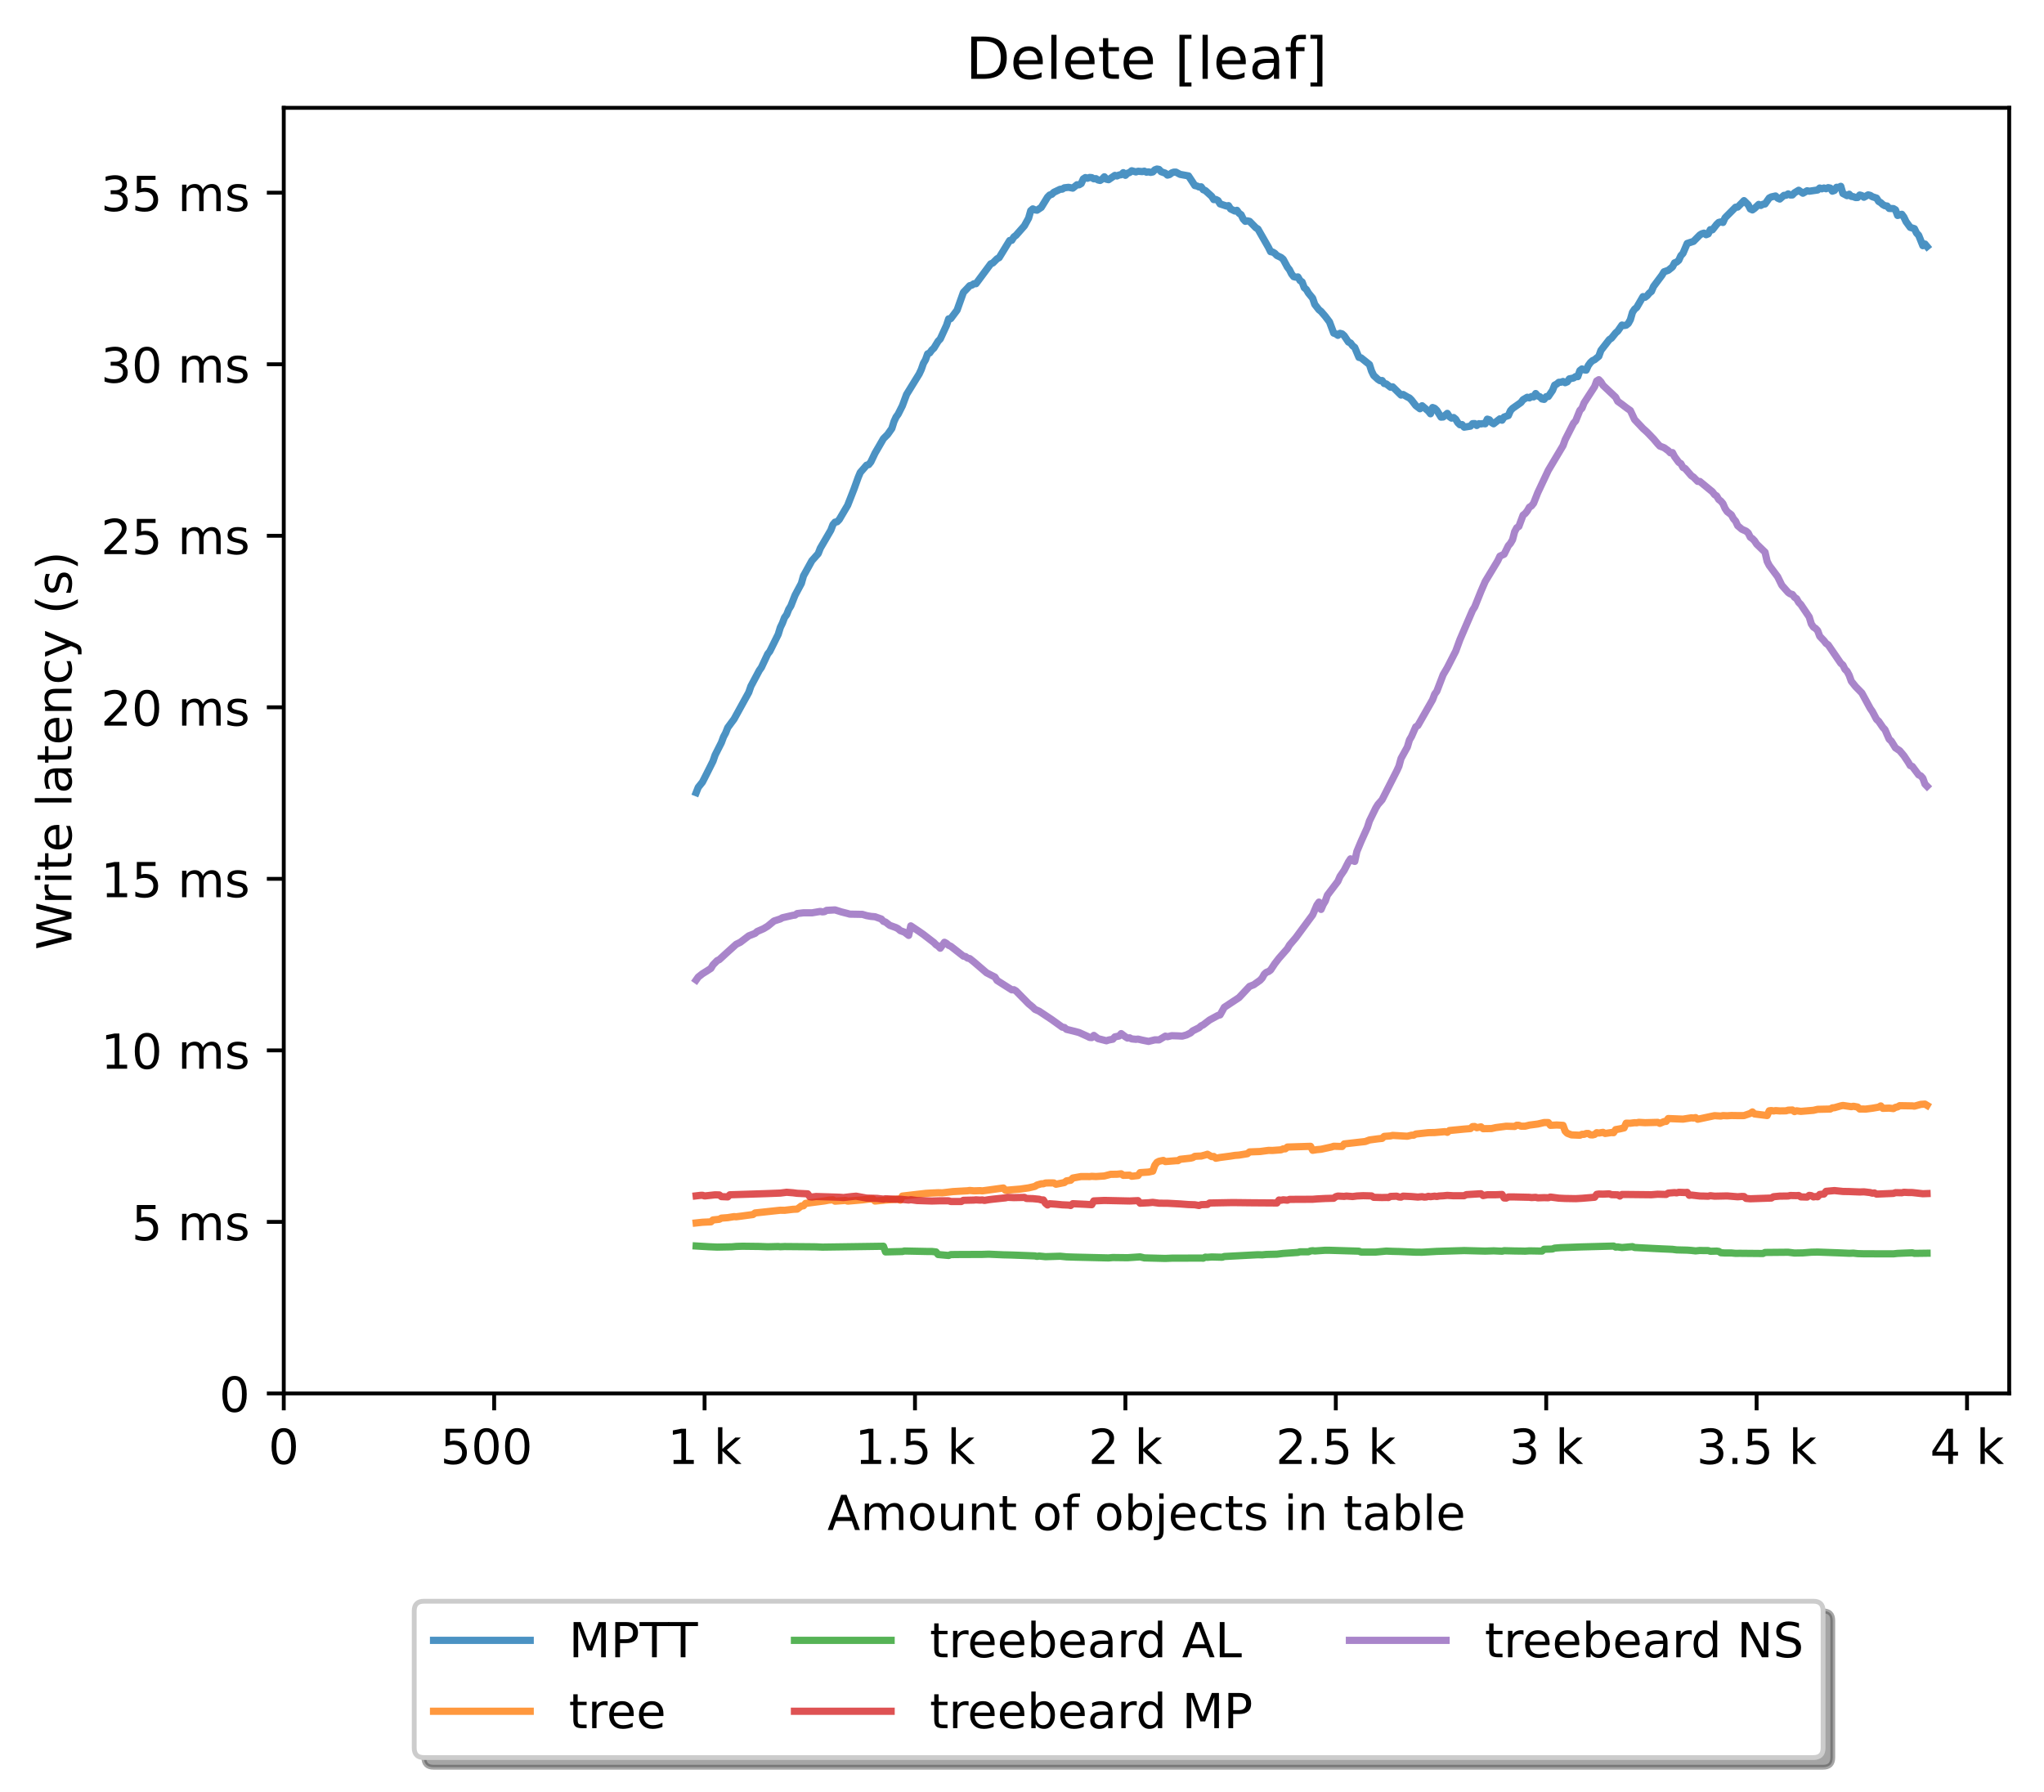 <?xml version="1.0" encoding="utf-8" standalone="no"?>
<!DOCTYPE svg PUBLIC "-//W3C//DTD SVG 1.1//EN"
  "http://www.w3.org/Graphics/SVG/1.1/DTD/svg11.dtd">
<!-- Created with matplotlib (https://matplotlib.org/) -->
<svg height="371.002pt" version="1.1" viewBox="0 0 423.051 371.002" width="423.051pt" xmlns="http://www.w3.org/2000/svg" xmlns:xlink="http://www.w3.org/1999/xlink">
 <defs>
  <style type="text/css">*{stroke-linecap:butt;stroke-linejoin:round;}</style>
 </defs>
 <g id="figure_1">
  <g id="patch_1">
   <path d="M 0 371.002 
L 423.051 371.002 
L 423.051 0 
L 0 0 
z
" style="fill:#ffffff;"/>
  </g>
  <g id="axes_1">
   <g id="patch_2">
    <path d="M 58.731 288.43 
L 415.851 288.43 
L 415.851 22.318 
L 58.731 22.318 
z
" style="fill:#ffffff;"/>
   </g>
   <g id="matplotlib.axis_1">
    <g id="xtick_1">
     <g id="line2d_1">
      <defs>
       <path d="M 0 0 
L 0 3.5 
" id="mdef147b117" style="stroke:#000000;stroke-width:0.8;"/>
      </defs>
      <g>
       <use style="stroke:#000000;stroke-width:0.8;" x="58.731" xlink:href="#mdef147b117" y="288.43"/>
      </g>
     </g>
     <g id="text_1">
      <!-- 0 -->
      <g transform="translate(55.55 303.029)scale(0.1 -0.1)">
       <defs>
        <path d="M 31.781 66.406 
Q 24.172 66.406 20.328 58.906 
Q 16.5 51.422 16.5 36.375 
Q 16.5 21.391 20.328 13.891 
Q 24.172 6.391 31.781 6.391 
Q 39.453 6.391 43.281 13.891 
Q 47.125 21.391 47.125 36.375 
Q 47.125 51.422 43.281 58.906 
Q 39.453 66.406 31.781 66.406 
z
M 31.781 74.219 
Q 44.047 74.219 50.516 64.516 
Q 56.984 54.828 56.984 36.375 
Q 56.984 17.969 50.516 8.266 
Q 44.047 -1.422 31.781 -1.422 
Q 19.531 -1.422 13.062 8.266 
Q 6.594 17.969 6.594 36.375 
Q 6.594 54.828 13.062 64.516 
Q 19.531 74.219 31.781 74.219 
z
" id="DejaVuSans-48"/>
       </defs>
       <use xlink:href="#DejaVuSans-48"/>
      </g>
     </g>
    </g>
    <g id="xtick_2">
     <g id="line2d_2">
      <g>
       <use style="stroke:#000000;stroke-width:0.8;" x="102.28" xlink:href="#mdef147b117" y="288.43"/>
      </g>
     </g>
     <g id="text_2">
      <!-- 500  -->
      <g transform="translate(91.147 303.029)scale(0.1 -0.1)">
       <defs>
        <path d="M 10.797 72.906 
L 49.516 72.906 
L 49.516 64.594 
L 19.828 64.594 
L 19.828 46.734 
Q 21.969 47.469 24.109 47.828 
Q 26.266 48.188 28.422 48.188 
Q 40.625 48.188 47.75 41.5 
Q 54.891 34.812 54.891 23.391 
Q 54.891 11.625 47.562 5.094 
Q 40.234 -1.422 26.906 -1.422 
Q 22.312 -1.422 17.547 -0.641 
Q 12.797 0.141 7.719 1.703 
L 7.719 11.625 
Q 12.109 9.234 16.797 8.062 
Q 21.484 6.891 26.703 6.891 
Q 35.156 6.891 40.078 11.328 
Q 45.016 15.766 45.016 23.391 
Q 45.016 31 40.078 35.438 
Q 35.156 39.891 26.703 39.891 
Q 22.75 39.891 18.812 39.016 
Q 14.891 38.141 10.797 36.281 
z
" id="DejaVuSans-53"/>
        <path id="DejaVuSans-32"/>
       </defs>
       <use xlink:href="#DejaVuSans-53"/>
       <use x="63.623" xlink:href="#DejaVuSans-48"/>
       <use x="127.246" xlink:href="#DejaVuSans-48"/>
       <use x="190.869" xlink:href="#DejaVuSans-32"/>
      </g>
     </g>
    </g>
    <g id="xtick_3">
     <g id="line2d_3">
      <g>
       <use style="stroke:#000000;stroke-width:0.8;" x="145.828" xlink:href="#mdef147b117" y="288.43"/>
      </g>
     </g>
     <g id="text_3">
      <!-- 1 k -->
      <g transform="translate(138.163 303.029)scale(0.1 -0.1)">
       <defs>
        <path d="M 12.406 8.297 
L 28.516 8.297 
L 28.516 63.922 
L 10.984 60.406 
L 10.984 69.391 
L 28.422 72.906 
L 38.281 72.906 
L 38.281 8.297 
L 54.391 8.297 
L 54.391 0 
L 12.406 0 
z
" id="DejaVuSans-49"/>
        <path d="M 9.078 75.984 
L 18.109 75.984 
L 18.109 31.109 
L 44.922 54.688 
L 56.391 54.688 
L 27.391 29.109 
L 57.625 0 
L 45.906 0 
L 18.109 26.703 
L 18.109 0 
L 9.078 0 
z
" id="DejaVuSans-107"/>
       </defs>
       <use xlink:href="#DejaVuSans-49"/>
       <use x="63.623" xlink:href="#DejaVuSans-32"/>
       <use x="95.41" xlink:href="#DejaVuSans-107"/>
      </g>
     </g>
    </g>
    <g id="xtick_4">
     <g id="line2d_4">
      <g>
       <use style="stroke:#000000;stroke-width:0.8;" x="189.377" xlink:href="#mdef147b117" y="288.43"/>
      </g>
     </g>
     <g id="text_4">
      <!-- 1.5 k -->
      <g transform="translate(176.941 303.029)scale(0.1 -0.1)">
       <defs>
        <path d="M 10.688 12.406 
L 21 12.406 
L 21 0 
L 10.688 0 
z
" id="DejaVuSans-46"/>
       </defs>
       <use xlink:href="#DejaVuSans-49"/>
       <use x="63.623" xlink:href="#DejaVuSans-46"/>
       <use x="95.41" xlink:href="#DejaVuSans-53"/>
       <use x="159.033" xlink:href="#DejaVuSans-32"/>
       <use x="190.82" xlink:href="#DejaVuSans-107"/>
      </g>
     </g>
    </g>
    <g id="xtick_5">
     <g id="line2d_5">
      <g>
       <use style="stroke:#000000;stroke-width:0.8;" x="232.926" xlink:href="#mdef147b117" y="288.43"/>
      </g>
     </g>
     <g id="text_5">
      <!-- 2 k -->
      <g transform="translate(225.26 303.029)scale(0.1 -0.1)">
       <defs>
        <path d="M 19.188 8.297 
L 53.609 8.297 
L 53.609 0 
L 7.328 0 
L 7.328 8.297 
Q 12.938 14.109 22.625 23.891 
Q 32.328 33.688 34.812 36.531 
Q 39.547 41.844 41.422 45.531 
Q 43.312 49.219 43.312 52.781 
Q 43.312 58.594 39.234 62.25 
Q 35.156 65.922 28.609 65.922 
Q 23.969 65.922 18.812 64.312 
Q 13.672 62.703 7.812 59.422 
L 7.812 69.391 
Q 13.766 71.781 18.938 73 
Q 24.125 74.219 28.422 74.219 
Q 39.75 74.219 46.484 68.547 
Q 53.219 62.891 53.219 53.422 
Q 53.219 48.922 51.531 44.891 
Q 49.859 40.875 45.406 35.406 
Q 44.188 33.984 37.641 27.219 
Q 31.109 20.453 19.188 8.297 
z
" id="DejaVuSans-50"/>
       </defs>
       <use xlink:href="#DejaVuSans-50"/>
       <use x="63.623" xlink:href="#DejaVuSans-32"/>
       <use x="95.41" xlink:href="#DejaVuSans-107"/>
      </g>
     </g>
    </g>
    <g id="xtick_6">
     <g id="line2d_6">
      <g>
       <use style="stroke:#000000;stroke-width:0.8;" x="276.474" xlink:href="#mdef147b117" y="288.43"/>
      </g>
     </g>
     <g id="text_6">
      <!-- 2.5 k -->
      <g transform="translate(264.038 303.029)scale(0.1 -0.1)">
       <use xlink:href="#DejaVuSans-50"/>
       <use x="63.623" xlink:href="#DejaVuSans-46"/>
       <use x="95.41" xlink:href="#DejaVuSans-53"/>
       <use x="159.033" xlink:href="#DejaVuSans-32"/>
       <use x="190.82" xlink:href="#DejaVuSans-107"/>
      </g>
     </g>
    </g>
    <g id="xtick_7">
     <g id="line2d_7">
      <g>
       <use style="stroke:#000000;stroke-width:0.8;" x="320.023" xlink:href="#mdef147b117" y="288.43"/>
      </g>
     </g>
     <g id="text_7">
      <!-- 3 k -->
      <g transform="translate(312.357 303.029)scale(0.1 -0.1)">
       <defs>
        <path d="M 40.578 39.312 
Q 47.656 37.797 51.625 33 
Q 55.609 28.219 55.609 21.188 
Q 55.609 10.406 48.188 4.484 
Q 40.766 -1.422 27.094 -1.422 
Q 22.516 -1.422 17.656 -0.516 
Q 12.797 0.391 7.625 2.203 
L 7.625 11.719 
Q 11.719 9.328 16.594 8.109 
Q 21.484 6.891 26.812 6.891 
Q 36.078 6.891 40.938 10.547 
Q 45.797 14.203 45.797 21.188 
Q 45.797 27.641 41.281 31.266 
Q 36.766 34.906 28.719 34.906 
L 20.219 34.906 
L 20.219 43.016 
L 29.109 43.016 
Q 36.375 43.016 40.234 45.922 
Q 44.094 48.828 44.094 54.297 
Q 44.094 59.906 40.109 62.906 
Q 36.141 65.922 28.719 65.922 
Q 24.656 65.922 20.016 65.031 
Q 15.375 64.156 9.812 62.312 
L 9.812 71.094 
Q 15.438 72.656 20.344 73.438 
Q 25.25 74.219 29.594 74.219 
Q 40.828 74.219 47.359 69.109 
Q 53.906 64.016 53.906 55.328 
Q 53.906 49.266 50.438 45.094 
Q 46.969 40.922 40.578 39.312 
z
" id="DejaVuSans-51"/>
       </defs>
       <use xlink:href="#DejaVuSans-51"/>
       <use x="63.623" xlink:href="#DejaVuSans-32"/>
       <use x="95.41" xlink:href="#DejaVuSans-107"/>
      </g>
     </g>
    </g>
    <g id="xtick_8">
     <g id="line2d_8">
      <g>
       <use style="stroke:#000000;stroke-width:0.8;" x="363.571" xlink:href="#mdef147b117" y="288.43"/>
      </g>
     </g>
     <g id="text_8">
      <!-- 3.5 k -->
      <g transform="translate(351.135 303.029)scale(0.1 -0.1)">
       <use xlink:href="#DejaVuSans-51"/>
       <use x="63.623" xlink:href="#DejaVuSans-46"/>
       <use x="95.41" xlink:href="#DejaVuSans-53"/>
       <use x="159.033" xlink:href="#DejaVuSans-32"/>
       <use x="190.82" xlink:href="#DejaVuSans-107"/>
      </g>
     </g>
    </g>
    <g id="xtick_9">
     <g id="line2d_9">
      <g>
       <use style="stroke:#000000;stroke-width:0.8;" x="407.12" xlink:href="#mdef147b117" y="288.43"/>
      </g>
     </g>
     <g id="text_9">
      <!-- 4 k -->
      <g transform="translate(399.454 303.029)scale(0.1 -0.1)">
       <defs>
        <path d="M 37.797 64.312 
L 12.891 25.391 
L 37.797 25.391 
z
M 35.203 72.906 
L 47.609 72.906 
L 47.609 25.391 
L 58.016 25.391 
L 58.016 17.188 
L 47.609 17.188 
L 47.609 0 
L 37.797 0 
L 37.797 17.188 
L 4.891 17.188 
L 4.891 26.703 
z
" id="DejaVuSans-52"/>
       </defs>
       <use xlink:href="#DejaVuSans-52"/>
       <use x="63.623" xlink:href="#DejaVuSans-32"/>
       <use x="95.41" xlink:href="#DejaVuSans-107"/>
      </g>
     </g>
    </g>
    <g id="text_10">
     <!-- Amount of objects in table -->
     <g transform="translate(171.233 316.707)scale(0.1 -0.1)">
      <defs>
       <path d="M 34.188 63.188 
L 20.797 26.906 
L 47.609 26.906 
z
M 28.609 72.906 
L 39.797 72.906 
L 67.578 0 
L 57.328 0 
L 50.688 18.703 
L 17.828 18.703 
L 11.188 0 
L 0.781 0 
z
" id="DejaVuSans-65"/>
       <path d="M 52 44.188 
Q 55.375 50.25 60.062 53.125 
Q 64.75 56 71.094 56 
Q 79.641 56 84.281 50.016 
Q 88.922 44.047 88.922 33.016 
L 88.922 0 
L 79.891 0 
L 79.891 32.719 
Q 79.891 40.578 77.094 44.375 
Q 74.312 48.188 68.609 48.188 
Q 61.625 48.188 57.562 43.547 
Q 53.516 38.922 53.516 30.906 
L 53.516 0 
L 44.484 0 
L 44.484 32.719 
Q 44.484 40.625 41.703 44.406 
Q 38.922 48.188 33.109 48.188 
Q 26.219 48.188 22.156 43.531 
Q 18.109 38.875 18.109 30.906 
L 18.109 0 
L 9.078 0 
L 9.078 54.688 
L 18.109 54.688 
L 18.109 46.188 
Q 21.188 51.219 25.484 53.609 
Q 29.781 56 35.688 56 
Q 41.656 56 45.828 52.969 
Q 50 49.953 52 44.188 
z
" id="DejaVuSans-109"/>
       <path d="M 30.609 48.391 
Q 23.391 48.391 19.188 42.75 
Q 14.984 37.109 14.984 27.297 
Q 14.984 17.484 19.156 11.844 
Q 23.344 6.203 30.609 6.203 
Q 37.797 6.203 41.984 11.859 
Q 46.188 17.531 46.188 27.297 
Q 46.188 37.016 41.984 42.703 
Q 37.797 48.391 30.609 48.391 
z
M 30.609 56 
Q 42.328 56 49.016 48.375 
Q 55.719 40.766 55.719 27.297 
Q 55.719 13.875 49.016 6.219 
Q 42.328 -1.422 30.609 -1.422 
Q 18.844 -1.422 12.172 6.219 
Q 5.516 13.875 5.516 27.297 
Q 5.516 40.766 12.172 48.375 
Q 18.844 56 30.609 56 
z
" id="DejaVuSans-111"/>
       <path d="M 8.5 21.578 
L 8.5 54.688 
L 17.484 54.688 
L 17.484 21.922 
Q 17.484 14.156 20.5 10.266 
Q 23.531 6.391 29.594 6.391 
Q 36.859 6.391 41.078 11.031 
Q 45.312 15.672 45.312 23.688 
L 45.312 54.688 
L 54.297 54.688 
L 54.297 0 
L 45.312 0 
L 45.312 8.406 
Q 42.047 3.422 37.719 1 
Q 33.406 -1.422 27.688 -1.422 
Q 18.266 -1.422 13.375 4.438 
Q 8.5 10.297 8.5 21.578 
z
M 31.109 56 
z
" id="DejaVuSans-117"/>
       <path d="M 54.891 33.016 
L 54.891 0 
L 45.906 0 
L 45.906 32.719 
Q 45.906 40.484 42.875 44.328 
Q 39.844 48.188 33.797 48.188 
Q 26.516 48.188 22.312 43.547 
Q 18.109 38.922 18.109 30.906 
L 18.109 0 
L 9.078 0 
L 9.078 54.688 
L 18.109 54.688 
L 18.109 46.188 
Q 21.344 51.125 25.703 53.562 
Q 30.078 56 35.797 56 
Q 45.219 56 50.047 50.172 
Q 54.891 44.344 54.891 33.016 
z
" id="DejaVuSans-110"/>
       <path d="M 18.312 70.219 
L 18.312 54.688 
L 36.812 54.688 
L 36.812 47.703 
L 18.312 47.703 
L 18.312 18.016 
Q 18.312 11.328 20.141 9.422 
Q 21.969 7.516 27.594 7.516 
L 36.812 7.516 
L 36.812 0 
L 27.594 0 
Q 17.188 0 13.234 3.875 
Q 9.281 7.766 9.281 18.016 
L 9.281 47.703 
L 2.688 47.703 
L 2.688 54.688 
L 9.281 54.688 
L 9.281 70.219 
z
" id="DejaVuSans-116"/>
       <path d="M 37.109 75.984 
L 37.109 68.5 
L 28.516 68.5 
Q 23.688 68.5 21.797 66.547 
Q 19.922 64.594 19.922 59.516 
L 19.922 54.688 
L 34.719 54.688 
L 34.719 47.703 
L 19.922 47.703 
L 19.922 0 
L 10.891 0 
L 10.891 47.703 
L 2.297 47.703 
L 2.297 54.688 
L 10.891 54.688 
L 10.891 58.5 
Q 10.891 67.625 15.141 71.797 
Q 19.391 75.984 28.609 75.984 
z
" id="DejaVuSans-102"/>
       <path d="M 48.688 27.297 
Q 48.688 37.203 44.609 42.844 
Q 40.531 48.484 33.406 48.484 
Q 26.266 48.484 22.188 42.844 
Q 18.109 37.203 18.109 27.297 
Q 18.109 17.391 22.188 11.75 
Q 26.266 6.109 33.406 6.109 
Q 40.531 6.109 44.609 11.75 
Q 48.688 17.391 48.688 27.297 
z
M 18.109 46.391 
Q 20.953 51.266 25.266 53.625 
Q 29.594 56 35.594 56 
Q 45.562 56 51.781 48.094 
Q 58.016 40.188 58.016 27.297 
Q 58.016 14.406 51.781 6.484 
Q 45.562 -1.422 35.594 -1.422 
Q 29.594 -1.422 25.266 0.953 
Q 20.953 3.328 18.109 8.203 
L 18.109 0 
L 9.078 0 
L 9.078 75.984 
L 18.109 75.984 
z
" id="DejaVuSans-98"/>
       <path d="M 9.422 54.688 
L 18.406 54.688 
L 18.406 -0.984 
Q 18.406 -11.422 14.422 -16.109 
Q 10.453 -20.797 1.609 -20.797 
L -1.812 -20.797 
L -1.812 -13.188 
L 0.594 -13.188 
Q 5.719 -13.188 7.562 -10.812 
Q 9.422 -8.453 9.422 -0.984 
z
M 9.422 75.984 
L 18.406 75.984 
L 18.406 64.594 
L 9.422 64.594 
z
" id="DejaVuSans-106"/>
       <path d="M 56.203 29.594 
L 56.203 25.203 
L 14.891 25.203 
Q 15.484 15.922 20.484 11.062 
Q 25.484 6.203 34.422 6.203 
Q 39.594 6.203 44.453 7.469 
Q 49.312 8.734 54.109 11.281 
L 54.109 2.781 
Q 49.266 0.734 44.188 -0.344 
Q 39.109 -1.422 33.891 -1.422 
Q 20.797 -1.422 13.156 6.188 
Q 5.516 13.812 5.516 26.812 
Q 5.516 40.234 12.766 48.109 
Q 20.016 56 32.328 56 
Q 43.359 56 49.781 48.891 
Q 56.203 41.797 56.203 29.594 
z
M 47.219 32.234 
Q 47.125 39.594 43.094 43.984 
Q 39.062 48.391 32.422 48.391 
Q 24.906 48.391 20.391 44.141 
Q 15.875 39.891 15.188 32.172 
z
" id="DejaVuSans-101"/>
       <path d="M 48.781 52.594 
L 48.781 44.188 
Q 44.969 46.297 41.141 47.344 
Q 37.312 48.391 33.406 48.391 
Q 24.656 48.391 19.812 42.844 
Q 14.984 37.312 14.984 27.297 
Q 14.984 17.281 19.812 11.734 
Q 24.656 6.203 33.406 6.203 
Q 37.312 6.203 41.141 7.25 
Q 44.969 8.297 48.781 10.406 
L 48.781 2.094 
Q 45.016 0.344 40.984 -0.531 
Q 36.969 -1.422 32.422 -1.422 
Q 20.062 -1.422 12.781 6.344 
Q 5.516 14.109 5.516 27.297 
Q 5.516 40.672 12.859 48.328 
Q 20.219 56 33.016 56 
Q 37.156 56 41.109 55.141 
Q 45.062 54.297 48.781 52.594 
z
" id="DejaVuSans-99"/>
       <path d="M 44.281 53.078 
L 44.281 44.578 
Q 40.484 46.531 36.375 47.5 
Q 32.281 48.484 27.875 48.484 
Q 21.188 48.484 17.844 46.438 
Q 14.5 44.391 14.5 40.281 
Q 14.5 37.156 16.891 35.375 
Q 19.281 33.594 26.516 31.984 
L 29.594 31.297 
Q 39.156 29.25 43.188 25.516 
Q 47.219 21.781 47.219 15.094 
Q 47.219 7.469 41.188 3.016 
Q 35.156 -1.422 24.609 -1.422 
Q 20.219 -1.422 15.453 -0.562 
Q 10.688 0.297 5.422 2 
L 5.422 11.281 
Q 10.406 8.688 15.234 7.391 
Q 20.062 6.109 24.812 6.109 
Q 31.156 6.109 34.562 8.281 
Q 37.984 10.453 37.984 14.406 
Q 37.984 18.062 35.516 20.016 
Q 33.062 21.969 24.703 23.781 
L 21.578 24.516 
Q 13.234 26.266 9.516 29.906 
Q 5.812 33.547 5.812 39.891 
Q 5.812 47.609 11.281 51.797 
Q 16.75 56 26.812 56 
Q 31.781 56 36.172 55.266 
Q 40.578 54.547 44.281 53.078 
z
" id="DejaVuSans-115"/>
       <path d="M 9.422 54.688 
L 18.406 54.688 
L 18.406 0 
L 9.422 0 
z
M 9.422 75.984 
L 18.406 75.984 
L 18.406 64.594 
L 9.422 64.594 
z
" id="DejaVuSans-105"/>
       <path d="M 34.281 27.484 
Q 23.391 27.484 19.188 25 
Q 14.984 22.516 14.984 16.5 
Q 14.984 11.719 18.141 8.906 
Q 21.297 6.109 26.703 6.109 
Q 34.188 6.109 38.703 11.406 
Q 43.219 16.703 43.219 25.484 
L 43.219 27.484 
z
M 52.203 31.203 
L 52.203 0 
L 43.219 0 
L 43.219 8.297 
Q 40.141 3.328 35.547 0.953 
Q 30.953 -1.422 24.312 -1.422 
Q 15.922 -1.422 10.953 3.297 
Q 6 8.016 6 15.922 
Q 6 25.141 12.172 29.828 
Q 18.359 34.516 30.609 34.516 
L 43.219 34.516 
L 43.219 35.406 
Q 43.219 41.609 39.141 45 
Q 35.062 48.391 27.688 48.391 
Q 23 48.391 18.547 47.266 
Q 14.109 46.141 10.016 43.891 
L 10.016 52.203 
Q 14.938 54.109 19.578 55.047 
Q 24.219 56 28.609 56 
Q 40.484 56 46.344 49.844 
Q 52.203 43.703 52.203 31.203 
z
" id="DejaVuSans-97"/>
       <path d="M 9.422 75.984 
L 18.406 75.984 
L 18.406 0 
L 9.422 0 
z
" id="DejaVuSans-108"/>
      </defs>
      <use xlink:href="#DejaVuSans-65"/>
      <use x="68.408" xlink:href="#DejaVuSans-109"/>
      <use x="165.82" xlink:href="#DejaVuSans-111"/>
      <use x="227.002" xlink:href="#DejaVuSans-117"/>
      <use x="290.381" xlink:href="#DejaVuSans-110"/>
      <use x="353.76" xlink:href="#DejaVuSans-116"/>
      <use x="392.969" xlink:href="#DejaVuSans-32"/>
      <use x="424.756" xlink:href="#DejaVuSans-111"/>
      <use x="485.938" xlink:href="#DejaVuSans-102"/>
      <use x="521.143" xlink:href="#DejaVuSans-32"/>
      <use x="552.93" xlink:href="#DejaVuSans-111"/>
      <use x="614.111" xlink:href="#DejaVuSans-98"/>
      <use x="677.588" xlink:href="#DejaVuSans-106"/>
      <use x="705.371" xlink:href="#DejaVuSans-101"/>
      <use x="766.895" xlink:href="#DejaVuSans-99"/>
      <use x="821.875" xlink:href="#DejaVuSans-116"/>
      <use x="861.084" xlink:href="#DejaVuSans-115"/>
      <use x="913.184" xlink:href="#DejaVuSans-32"/>
      <use x="944.971" xlink:href="#DejaVuSans-105"/>
      <use x="972.754" xlink:href="#DejaVuSans-110"/>
      <use x="1036.133" xlink:href="#DejaVuSans-32"/>
      <use x="1067.92" xlink:href="#DejaVuSans-116"/>
      <use x="1107.129" xlink:href="#DejaVuSans-97"/>
      <use x="1168.408" xlink:href="#DejaVuSans-98"/>
      <use x="1231.885" xlink:href="#DejaVuSans-108"/>
      <use x="1259.668" xlink:href="#DejaVuSans-101"/>
     </g>
    </g>
   </g>
   <g id="matplotlib.axis_2">
    <g id="ytick_1">
     <g id="line2d_10">
      <defs>
       <path d="M 0 0 
L -3.5 0 
" id="mee5d6b1b39" style="stroke:#000000;stroke-width:0.8;"/>
      </defs>
      <g>
       <use style="stroke:#000000;stroke-width:0.8;" x="58.731" xlink:href="#mee5d6b1b39" y="288.43"/>
      </g>
     </g>
     <g id="text_11">
      <!-- 0 -->
      <g transform="translate(45.369 292.229)scale(0.1 -0.1)">
       <use xlink:href="#DejaVuSans-48"/>
      </g>
     </g>
    </g>
    <g id="ytick_2">
     <g id="line2d_11">
      <g>
       <use style="stroke:#000000;stroke-width:0.8;" x="58.731" xlink:href="#mee5d6b1b39" y="252.924"/>
      </g>
     </g>
     <g id="text_12">
      <!-- 5 ms -->
      <g transform="translate(27.241 256.723)scale(0.1 -0.1)">
       <use xlink:href="#DejaVuSans-53"/>
       <use x="63.623" xlink:href="#DejaVuSans-32"/>
       <use x="95.41" xlink:href="#DejaVuSans-109"/>
       <use x="192.822" xlink:href="#DejaVuSans-115"/>
      </g>
     </g>
    </g>
    <g id="ytick_3">
     <g id="line2d_12">
      <g>
       <use style="stroke:#000000;stroke-width:0.8;" x="58.731" xlink:href="#mee5d6b1b39" y="217.418"/>
      </g>
     </g>
     <g id="text_13">
      <!-- 10 ms -->
      <g transform="translate(20.878 221.217)scale(0.1 -0.1)">
       <use xlink:href="#DejaVuSans-49"/>
       <use x="63.623" xlink:href="#DejaVuSans-48"/>
       <use x="127.246" xlink:href="#DejaVuSans-32"/>
       <use x="159.033" xlink:href="#DejaVuSans-109"/>
       <use x="256.445" xlink:href="#DejaVuSans-115"/>
      </g>
     </g>
    </g>
    <g id="ytick_4">
     <g id="line2d_13">
      <g>
       <use style="stroke:#000000;stroke-width:0.8;" x="58.731" xlink:href="#mee5d6b1b39" y="181.912"/>
      </g>
     </g>
     <g id="text_14">
      <!-- 15 ms -->
      <g transform="translate(20.878 185.711)scale(0.1 -0.1)">
       <use xlink:href="#DejaVuSans-49"/>
       <use x="63.623" xlink:href="#DejaVuSans-53"/>
       <use x="127.246" xlink:href="#DejaVuSans-32"/>
       <use x="159.033" xlink:href="#DejaVuSans-109"/>
       <use x="256.445" xlink:href="#DejaVuSans-115"/>
      </g>
     </g>
    </g>
    <g id="ytick_5">
     <g id="line2d_14">
      <g>
       <use style="stroke:#000000;stroke-width:0.8;" x="58.731" xlink:href="#mee5d6b1b39" y="146.406"/>
      </g>
     </g>
     <g id="text_15">
      <!-- 20 ms -->
      <g transform="translate(20.878 150.205)scale(0.1 -0.1)">
       <use xlink:href="#DejaVuSans-50"/>
       <use x="63.623" xlink:href="#DejaVuSans-48"/>
       <use x="127.246" xlink:href="#DejaVuSans-32"/>
       <use x="159.033" xlink:href="#DejaVuSans-109"/>
       <use x="256.445" xlink:href="#DejaVuSans-115"/>
      </g>
     </g>
    </g>
    <g id="ytick_6">
     <g id="line2d_15">
      <g>
       <use style="stroke:#000000;stroke-width:0.8;" x="58.731" xlink:href="#mee5d6b1b39" y="110.9"/>
      </g>
     </g>
     <g id="text_16">
      <!-- 25 ms -->
      <g transform="translate(20.878 114.699)scale(0.1 -0.1)">
       <use xlink:href="#DejaVuSans-50"/>
       <use x="63.623" xlink:href="#DejaVuSans-53"/>
       <use x="127.246" xlink:href="#DejaVuSans-32"/>
       <use x="159.033" xlink:href="#DejaVuSans-109"/>
       <use x="256.445" xlink:href="#DejaVuSans-115"/>
      </g>
     </g>
    </g>
    <g id="ytick_7">
     <g id="line2d_16">
      <g>
       <use style="stroke:#000000;stroke-width:0.8;" x="58.731" xlink:href="#mee5d6b1b39" y="75.394"/>
      </g>
     </g>
     <g id="text_17">
      <!-- 30 ms -->
      <g transform="translate(20.878 79.193)scale(0.1 -0.1)">
       <use xlink:href="#DejaVuSans-51"/>
       <use x="63.623" xlink:href="#DejaVuSans-48"/>
       <use x="127.246" xlink:href="#DejaVuSans-32"/>
       <use x="159.033" xlink:href="#DejaVuSans-109"/>
       <use x="256.445" xlink:href="#DejaVuSans-115"/>
      </g>
     </g>
    </g>
    <g id="ytick_8">
     <g id="line2d_17">
      <g>
       <use style="stroke:#000000;stroke-width:0.8;" x="58.731" xlink:href="#mee5d6b1b39" y="39.888"/>
      </g>
     </g>
     <g id="text_18">
      <!-- 35 ms -->
      <g transform="translate(20.878 43.687)scale(0.1 -0.1)">
       <use xlink:href="#DejaVuSans-51"/>
       <use x="63.623" xlink:href="#DejaVuSans-53"/>
       <use x="127.246" xlink:href="#DejaVuSans-32"/>
       <use x="159.033" xlink:href="#DejaVuSans-109"/>
       <use x="256.445" xlink:href="#DejaVuSans-115"/>
      </g>
     </g>
    </g>
    <g id="text_19">
     <!-- Write latency (s) -->
     <g transform="translate(14.798 196.626)rotate(-90)scale(0.1 -0.1)">
      <defs>
       <path d="M 3.328 72.906 
L 13.281 72.906 
L 28.609 11.281 
L 43.891 72.906 
L 54.984 72.906 
L 70.312 11.281 
L 85.594 72.906 
L 95.609 72.906 
L 77.297 0 
L 64.891 0 
L 49.516 63.281 
L 33.984 0 
L 21.578 0 
z
" id="DejaVuSans-87"/>
       <path d="M 41.109 46.297 
Q 39.594 47.172 37.812 47.578 
Q 36.031 48 33.891 48 
Q 26.266 48 22.188 43.047 
Q 18.109 38.094 18.109 28.812 
L 18.109 0 
L 9.078 0 
L 9.078 54.688 
L 18.109 54.688 
L 18.109 46.188 
Q 20.953 51.172 25.484 53.578 
Q 30.031 56 36.531 56 
Q 37.453 56 38.578 55.875 
Q 39.703 55.766 41.062 55.516 
z
" id="DejaVuSans-114"/>
       <path d="M 32.172 -5.078 
Q 28.375 -14.844 24.75 -17.812 
Q 21.141 -20.797 15.094 -20.797 
L 7.906 -20.797 
L 7.906 -13.281 
L 13.188 -13.281 
Q 16.891 -13.281 18.938 -11.516 
Q 21 -9.766 23.484 -3.219 
L 25.094 0.875 
L 2.984 54.688 
L 12.5 54.688 
L 29.594 11.922 
L 46.688 54.688 
L 56.203 54.688 
z
" id="DejaVuSans-121"/>
       <path d="M 31 75.875 
Q 24.469 64.656 21.281 53.656 
Q 18.109 42.672 18.109 31.391 
Q 18.109 20.125 21.312 9.062 
Q 24.516 -2 31 -13.188 
L 23.188 -13.188 
Q 15.875 -1.703 12.234 9.375 
Q 8.594 20.453 8.594 31.391 
Q 8.594 42.281 12.203 53.312 
Q 15.828 64.359 23.188 75.875 
z
" id="DejaVuSans-40"/>
       <path d="M 8.016 75.875 
L 15.828 75.875 
Q 23.141 64.359 26.781 53.312 
Q 30.422 42.281 30.422 31.391 
Q 30.422 20.453 26.781 9.375 
Q 23.141 -1.703 15.828 -13.188 
L 8.016 -13.188 
Q 14.5 -2 17.703 9.062 
Q 20.906 20.125 20.906 31.391 
Q 20.906 42.672 17.703 53.656 
Q 14.5 64.656 8.016 75.875 
z
" id="DejaVuSans-41"/>
      </defs>
      <use xlink:href="#DejaVuSans-87"/>
      <use x="94.377" xlink:href="#DejaVuSans-114"/>
      <use x="135.49" xlink:href="#DejaVuSans-105"/>
      <use x="163.273" xlink:href="#DejaVuSans-116"/>
      <use x="202.482" xlink:href="#DejaVuSans-101"/>
      <use x="264.006" xlink:href="#DejaVuSans-32"/>
      <use x="295.793" xlink:href="#DejaVuSans-108"/>
      <use x="323.576" xlink:href="#DejaVuSans-97"/>
      <use x="384.855" xlink:href="#DejaVuSans-116"/>
      <use x="424.064" xlink:href="#DejaVuSans-101"/>
      <use x="485.588" xlink:href="#DejaVuSans-110"/>
      <use x="548.967" xlink:href="#DejaVuSans-99"/>
      <use x="603.947" xlink:href="#DejaVuSans-121"/>
      <use x="663.127" xlink:href="#DejaVuSans-32"/>
      <use x="694.914" xlink:href="#DejaVuSans-40"/>
      <use x="733.928" xlink:href="#DejaVuSans-115"/>
      <use x="786.027" xlink:href="#DejaVuSans-41"/>
     </g>
    </g>
   </g>
   <g id="line2d_18">
    <path clip-path="url(#p7af950ab92)" d="M 144.086 164.073 
L 144.522 162.97 
L 145.393 161.881 
L 146.264 160.164 
L 147.57 157.557 
L 148.006 156.292 
L 149.312 153.707 
L 149.748 152.527 
L 150.183 151.72 
L 150.619 150.623 
L 151.49 149.436 
L 151.925 148.855 
L 154.974 143.319 
L 155.409 142.055 
L 157.151 138.777 
L 157.586 138.163 
L 158.893 135.372 
L 159.328 134.825 
L 160.199 133.063 
L 161.07 131.303 
L 161.506 129.874 
L 161.941 128.979 
L 162.377 127.826 
L 162.812 127.236 
L 163.248 126.129 
L 163.683 125.426 
L 164.554 123.205 
L 165.861 120.758 
L 166.296 119.208 
L 168.038 116.06 
L 169.345 114.595 
L 169.78 113.481 
L 171.958 109.747 
L 172.393 108.601 
L 172.828 108.081 
L 173.264 108.001 
L 173.699 107.553 
L 175.441 104.591 
L 176.748 101.249 
L 177.619 98.829 
L 178.054 97.795 
L 179.361 96.29 
L 179.796 96.172 
L 180.232 95.63 
L 181.103 93.807 
L 182.845 90.801 
L 183.716 89.924 
L 184.587 88.684 
L 185.022 87.281 
L 185.458 86.33 
L 185.893 85.725 
L 186.764 83.995 
L 187.635 81.651 
L 190.248 77.406 
L 190.683 76.472 
L 191.119 75.208 
L 191.554 74.465 
L 191.99 73.249 
L 192.425 73.05 
L 192.861 72.451 
L 193.296 72.051 
L 194.167 70.623 
L 194.603 70.17 
L 195.909 67.327 
L 196.345 65.998 
L 196.78 65.951 
L 198.087 64.197 
L 199.393 60.526 
L 200.264 59.618 
L 200.7 59.136 
L 201.135 59.03 
L 201.571 58.733 
L 202.006 58.719 
L 205.054 54.616 
L 205.49 54.436 
L 206.361 53.567 
L 206.796 53.334 
L 208.974 49.782 
L 209.409 49.74 
L 209.845 49.042 
L 210.28 48.716 
L 212.022 46.741 
L 212.893 45.157 
L 213.329 43.609 
L 213.764 43.238 
L 214.2 43.44 
L 214.635 43.509 
L 215.506 42.93 
L 216.813 40.803 
L 217.248 40.368 
L 217.684 40.221 
L 218.119 39.803 
L 219.425 39.179 
L 219.861 39.148 
L 220.296 38.874 
L 221.167 38.773 
L 222.038 38.941 
L 222.909 38.241 
L 223.345 38.249 
L 223.78 37.996 
L 224.216 37.034 
L 224.651 36.753 
L 225.087 36.897 
L 225.522 36.728 
L 225.958 36.768 
L 226.393 37.016 
L 226.829 36.977 
L 227.264 37.255 
L 227.7 37.348 
L 228.135 37.064 
L 228.571 36.595 
L 229.006 37.094 
L 229.442 37.196 
L 230.748 36.303 
L 231.184 36.426 
L 231.619 36.226 
L 232.055 36.168 
L 232.49 35.741 
L 232.926 36.289 
L 233.361 35.855 
L 233.796 35.718 
L 234.232 35.346 
L 235.103 35.592 
L 235.538 35.445 
L 236.409 35.523 
L 236.845 35.429 
L 237.28 35.638 
L 237.716 35.575 
L 238.151 35.682 
L 238.587 35.596 
L 239.022 35.155 
L 239.458 34.99 
L 239.893 35.072 
L 240.329 35.548 
L 241.2 35.849 
L 241.635 36.248 
L 242.071 36.131 
L 242.506 35.793 
L 242.942 35.635 
L 243.377 35.628 
L 244.248 36.094 
L 245.99 36.413 
L 246.861 37.732 
L 247.297 38.411 
L 247.732 38.497 
L 248.168 38.706 
L 248.603 38.668 
L 249.038 39.276 
L 249.474 39.448 
L 250.78 40.632 
L 251.216 41.316 
L 251.651 41.286 
L 252.087 41.509 
L 252.522 42.207 
L 253.829 42.637 
L 254.264 42.566 
L 254.7 43.252 
L 255.571 43.676 
L 256.006 43.532 
L 256.442 44.14 
L 256.877 44.449 
L 257.313 45.339 
L 257.748 45.811 
L 258.184 45.716 
L 258.619 45.812 
L 259.926 47.14 
L 260.361 47.412 
L 262.539 51.211 
L 262.974 52.094 
L 263.41 52.17 
L 263.845 52.433 
L 264.28 52.883 
L 265.151 53.302 
L 265.587 53.672 
L 266.458 55.288 
L 266.893 55.853 
L 267.329 56.724 
L 267.764 57.269 
L 268.2 57.378 
L 268.635 57.322 
L 269.071 58.077 
L 269.506 58.374 
L 269.942 59.551 
L 270.377 59.923 
L 270.813 60.661 
L 271.684 61.726 
L 272.119 63.01 
L 272.99 64.119 
L 273.426 64.468 
L 274.297 65.482 
L 275.168 66.631 
L 276.039 68.952 
L 276.474 69.102 
L 276.91 69.412 
L 277.345 68.996 
L 277.781 69.111 
L 278.216 69.504 
L 279.087 70.796 
L 279.522 70.994 
L 279.958 71.579 
L 280.393 71.919 
L 281.264 73.981 
L 281.7 74.069 
L 283.442 75.464 
L 283.877 76.817 
L 284.313 77.712 
L 285.184 78.514 
L 285.619 78.794 
L 286.055 78.769 
L 286.49 79.382 
L 286.926 79.472 
L 287.797 80.148 
L 288.232 80.068 
L 289.103 80.919 
L 289.974 81.775 
L 290.41 81.659 
L 291.281 82.167 
L 291.716 82.378 
L 292.152 82.811 
L 293.023 83.942 
L 293.893 84.608 
L 294.329 83.986 
L 295.635 85.094 
L 296.071 85.65 
L 296.506 84.354 
L 296.942 84.516 
L 297.377 84.941 
L 298.248 86.342 
L 298.684 86.315 
L 299.555 85.565 
L 299.99 86.244 
L 300.426 86.548 
L 300.861 86.424 
L 301.297 86.777 
L 301.732 87.501 
L 302.168 87.923 
L 302.603 87.888 
L 303.039 88.417 
L 304.345 88.211 
L 304.781 87.693 
L 305.216 87.678 
L 305.652 88.073 
L 306.087 87.705 
L 306.523 87.746 
L 306.958 87.671 
L 307.394 87.72 
L 307.829 86.762 
L 308.265 86.9 
L 308.7 87.452 
L 309.135 87.718 
L 310.442 86.691 
L 310.877 86.981 
L 311.313 86.321 
L 312.184 86.017 
L 312.619 85.018 
L 313.055 84.539 
L 313.926 83.931 
L 314.797 83.313 
L 315.232 82.739 
L 316.103 82.226 
L 316.539 82.365 
L 316.974 82.079 
L 317.41 82.155 
L 317.845 81.461 
L 318.281 81.965 
L 318.716 82.127 
L 319.152 82.584 
L 319.587 82.669 
L 320.023 82.106 
L 320.458 82.077 
L 321.329 80.808 
L 321.765 79.718 
L 322.2 79.497 
L 322.636 79.131 
L 323.071 79.122 
L 323.507 78.962 
L 323.942 79.219 
L 324.377 79.038 
L 324.813 78.42 
L 325.684 78.245 
L 326.119 77.944 
L 326.555 77.961 
L 326.99 76.708 
L 327.426 76.369 
L 327.861 76.56 
L 328.297 76.615 
L 328.732 75.657 
L 329.168 75.055 
L 329.603 74.652 
L 330.039 74.457 
L 330.91 73.747 
L 331.345 72.53 
L 333.087 70.289 
L 333.523 70.004 
L 334.394 68.919 
L 334.829 68.536 
L 335.7 67.286 
L 336.136 67.387 
L 336.571 67.311 
L 337.007 66.956 
L 337.442 66.165 
L 337.878 64.645 
L 338.313 63.997 
L 338.749 63.646 
L 340.055 61.398 
L 340.49 61.533 
L 340.926 61.189 
L 341.361 60.664 
L 341.797 60.323 
L 342.232 59.304 
L 343.974 56.972 
L 344.41 56.258 
L 345.281 55.953 
L 346.152 55.252 
L 346.587 54.411 
L 347.023 54.249 
L 347.458 53.874 
L 347.894 52.912 
L 348.329 52.445 
L 349.2 50.391 
L 350.507 49.962 
L 351.813 48.646 
L 352.249 48.38 
L 352.684 48.258 
L 353.12 48.587 
L 353.555 48.412 
L 353.991 47.533 
L 354.426 47.568 
L 355.297 46.453 
L 355.732 46.037 
L 356.168 45.932 
L 356.603 46.045 
L 357.039 45.081 
L 359.216 42.892 
L 359.652 42.864 
L 360.523 41.992 
L 360.958 41.53 
L 361.829 42.387 
L 362.265 43.25 
L 362.7 43.449 
L 363.136 43.14 
L 364.007 42.311 
L 364.442 42.525 
L 364.878 42.277 
L 365.313 42.221 
L 366.184 40.988 
L 366.62 40.76 
L 367.491 40.565 
L 367.926 41.012 
L 368.362 41.202 
L 369.233 40.439 
L 369.668 40.418 
L 370.103 40.133 
L 370.539 40.361 
L 370.974 40.354 
L 371.41 39.908 
L 372.281 39.381 
L 373.152 39.995 
L 374.023 39.486 
L 374.458 39.58 
L 376.2 39.328 
L 376.636 38.919 
L 377.071 39.083 
L 377.507 38.912 
L 377.942 39.069 
L 378.378 38.839 
L 378.813 38.936 
L 379.249 39.571 
L 379.684 39.415 
L 380.12 38.769 
L 380.555 38.794 
L 380.991 38.569 
L 381.426 40.048 
L 382.297 40.501 
L 382.733 40.202 
L 383.168 40.65 
L 383.604 40.713 
L 384.039 40.889 
L 384.475 40.882 
L 384.91 40.367 
L 385.345 40.481 
L 385.781 40.827 
L 386.652 40.335 
L 387.087 40.442 
L 387.523 40.72 
L 388.394 41.002 
L 388.829 41.692 
L 389.265 41.953 
L 389.7 42.348 
L 390.136 42.593 
L 390.571 42.639 
L 391.007 43.146 
L 391.878 43.175 
L 392.313 43.434 
L 392.749 44.599 
L 393.62 44.355 
L 394.055 44.947 
L 394.491 45.866 
L 395.362 47.063 
L 396.233 47.338 
L 396.668 48.236 
L 397.104 48.692 
L 397.975 50.854 
L 398.41 50.508 
L 398.846 51.034 
L 398.846 51.034 
" style="fill:none;stroke:#1f77b4;stroke-linecap:square;stroke-opacity:0.8;stroke-width:1.5;"/>
   </g>
   <g id="line2d_19">
    <path clip-path="url(#p7af950ab92)" d="M 144.086 253.138 
L 145.393 252.997 
L 147.135 252.915 
L 147.57 252.52 
L 148.877 252.387 
L 149.312 252.142 
L 150.619 252.045 
L 151.925 251.832 
L 152.361 251.865 
L 153.232 251.753 
L 155.409 251.46 
L 155.845 251.403 
L 156.28 251.074 
L 161.506 250.511 
L 162.377 250.527 
L 164.119 250.32 
L 164.99 250.278 
L 165.861 249.625 
L 166.296 249.591 
L 166.732 249.093 
L 170.651 248.588 
L 171.522 248.424 
L 172.393 248.355 
L 172.828 248.64 
L 175.006 248.478 
L 175.441 248.627 
L 178.49 248.365 
L 179.796 248.204 
L 180.667 248.168 
L 181.103 248.612 
L 183.28 248.395 
L 185.893 248.213 
L 186.329 248.417 
L 186.764 247.581 
L 191.554 247.022 
L 192.425 246.97 
L 194.167 246.887 
L 195.038 246.91 
L 197.216 246.653 
L 200.264 246.483 
L 200.7 246.415 
L 201.571 246.498 
L 202.877 246.455 
L 203.312 246.502 
L 207.667 245.907 
L 208.103 246.384 
L 211.151 246.132 
L 212.893 245.881 
L 214.2 245.576 
L 214.635 245.294 
L 215.506 245.042 
L 215.942 245.034 
L 216.377 244.877 
L 217.248 244.851 
L 218.119 244.864 
L 218.554 245.13 
L 220.296 244.782 
L 220.732 244.434 
L 221.603 244.302 
L 222.038 243.846 
L 223.78 243.531 
L 225.522 243.544 
L 225.958 243.489 
L 226.829 243.533 
L 228.571 243.418 
L 229.877 243.078 
L 231.184 243.06 
L 232.055 242.969 
L 232.49 243.289 
L 233.796 243.248 
L 234.232 243.475 
L 235.538 243.329 
L 235.974 242.726 
L 237.716 242.609 
L 238.587 242.418 
L 239.022 241.191 
L 239.458 240.602 
L 239.893 240.378 
L 240.764 240.197 
L 241.2 240.439 
L 243.377 240.261 
L 243.813 240.251 
L 244.248 239.964 
L 246.426 239.73 
L 246.861 239.624 
L 247.297 239.354 
L 248.168 239.303 
L 248.603 239.296 
L 249.474 239.062 
L 249.909 238.919 
L 250.78 239.416 
L 251.216 239.379 
L 251.651 239.75 
L 252.522 239.585 
L 254.7 239.301 
L 255.571 239.159 
L 256.442 239.095 
L 258.184 238.808 
L 258.619 238.438 
L 260.797 238.356 
L 262.539 238.123 
L 263.41 238.133 
L 265.151 238.003 
L 265.587 237.803 
L 266.022 237.803 
L 266.458 237.43 
L 271.248 237.28 
L 271.684 238.103 
L 272.555 237.968 
L 273.426 237.889 
L 275.603 237.416 
L 276.039 237.267 
L 277.781 237.319 
L 278.216 236.782 
L 282.571 236.286 
L 283.442 235.963 
L 285.184 235.732 
L 286.055 235.638 
L 286.49 235.223 
L 287.797 235.128 
L 288.232 235.019 
L 291.281 235.192 
L 292.152 234.978 
L 292.587 234.98 
L 293.023 234.737 
L 295.635 234.453 
L 296.942 234.427 
L 299.119 234.239 
L 299.555 234.382 
L 299.99 234.008 
L 301.297 233.884 
L 303.039 233.713 
L 304.345 233.611 
L 304.781 233.199 
L 305.216 233.182 
L 305.652 233.428 
L 306.523 233.25 
L 306.958 233.632 
L 308.7 233.604 
L 309.571 233.406 
L 311.748 233.119 
L 313.055 233.155 
L 313.49 233.168 
L 313.926 232.915 
L 314.361 232.926 
L 314.797 233.115 
L 315.668 233.11 
L 316.539 232.89 
L 318.281 232.663 
L 319.587 232.36 
L 320.458 232.361 
L 320.894 232.933 
L 322.2 232.866 
L 323.507 232.944 
L 323.942 234.136 
L 324.377 234.577 
L 325.248 234.913 
L 326.99 234.987 
L 327.426 234.796 
L 327.861 234.803 
L 328.297 234.627 
L 328.732 234.621 
L 329.168 234.896 
L 329.603 234.926 
L 330.039 234.818 
L 330.474 234.457 
L 330.91 234.531 
L 331.781 234.39 
L 332.216 234.617 
L 333.523 234.426 
L 333.958 234.462 
L 334.394 233.822 
L 335.265 233.669 
L 336.136 233.469 
L 336.571 232.493 
L 337.442 232.502 
L 338.313 232.392 
L 338.749 232.41 
L 339.184 232.314 
L 340.49 232.39 
L 343.103 232.32 
L 343.539 232.532 
L 344.41 232.156 
L 344.845 232.121 
L 345.281 231.529 
L 348.329 231.652 
L 350.071 231.38 
L 350.507 231.426 
L 350.942 231.336 
L 351.378 231.678 
L 354.861 230.935 
L 356.168 231.019 
L 356.603 230.92 
L 357.474 230.958 
L 358.345 230.901 
L 359.652 230.923 
L 360.958 230.918 
L 362.265 230.47 
L 362.7 230.165 
L 363.136 230.578 
L 365.749 230.907 
L 366.184 229.931 
L 366.62 229.872 
L 367.055 229.972 
L 367.491 229.888 
L 368.362 229.952 
L 369.668 229.933 
L 370.103 229.799 
L 370.974 229.761 
L 371.41 230.092 
L 371.845 229.925 
L 372.716 230.045 
L 375.329 229.828 
L 376.2 229.622 
L 378.813 229.566 
L 379.249 229.318 
L 379.684 229.285 
L 380.991 228.912 
L 381.426 228.821 
L 382.297 228.946 
L 383.168 229.075 
L 383.604 228.987 
L 384.475 229.151 
L 384.91 229.563 
L 386.216 229.565 
L 387.523 229.399 
L 388.829 229.174 
L 389.265 228.918 
L 389.7 229.42 
L 391.007 229.37 
L 391.878 229.47 
L 392.313 229.215 
L 392.749 229.119 
L 393.184 228.863 
L 395.797 228.908 
L 396.233 228.965 
L 397.539 228.6 
L 398.41 228.541 
L 398.846 228.802 
L 398.846 228.802 
" style="fill:none;stroke:#ff7f0e;stroke-linecap:square;stroke-opacity:0.8;stroke-width:1.5;"/>
   </g>
   <g id="line2d_20">
    <path clip-path="url(#p7af950ab92)" d="M 144.086 257.913 
L 146.699 258.067 
L 148.441 258.141 
L 151.49 258.082 
L 152.361 258.004 
L 153.667 257.963 
L 157.151 258.006 
L 158.893 258.073 
L 161.07 258.018 
L 161.506 258.068 
L 162.377 258.025 
L 167.603 258.071 
L 168.909 258.086 
L 170.216 258.145 
L 182.845 257.965 
L 183.28 259.139 
L 186.764 259.056 
L 187.2 258.948 
L 191.99 259.049 
L 192.861 259.047 
L 193.732 259.142 
L 194.167 259.68 
L 196.345 259.876 
L 196.78 259.694 
L 198.087 259.676 
L 203.312 259.652 
L 204.619 259.606 
L 207.667 259.74 
L 209.409 259.78 
L 214.2 259.962 
L 214.635 260.067 
L 215.071 259.989 
L 216.377 260.123 
L 219.425 260.03 
L 220.732 260.16 
L 222.474 260.217 
L 229.442 260.381 
L 230.313 260.299 
L 233.361 260.338 
L 235.974 260.163 
L 236.845 260.375 
L 241.2 260.487 
L 242.506 260.429 
L 248.603 260.411 
L 249.038 260.436 
L 249.474 260.219 
L 249.909 260.253 
L 250.78 260.183 
L 252.958 260.237 
L 253.393 260.088 
L 260.361 259.72 
L 261.232 259.747 
L 262.103 259.658 
L 264.28 259.608 
L 265.587 259.447 
L 268.635 259.242 
L 269.071 259.111 
L 270.813 259.118 
L 271.248 258.937 
L 271.684 258.883 
L 272.119 258.945 
L 274.297 258.795 
L 275.168 258.801 
L 281.264 258.984 
L 281.7 259.174 
L 284.748 259.171 
L 286.926 258.968 
L 288.232 259.023 
L 289.539 259.053 
L 293.023 259.194 
L 294.329 259.203 
L 297.377 259.029 
L 302.168 258.887 
L 303.039 258.858 
L 307.394 258.972 
L 309.135 258.913 
L 310.877 258.995 
L 311.313 258.888 
L 313.49 258.944 
L 314.797 258.961 
L 315.668 258.981 
L 316.539 258.918 
L 319.152 258.968 
L 319.587 258.584 
L 320.894 258.555 
L 321.329 258.528 
L 321.765 258.35 
L 323.071 258.249 
L 324.813 258.194 
L 326.99 258.112 
L 333.958 257.926 
L 334.394 258.14 
L 334.829 258.107 
L 335.7 258.231 
L 337.878 258.046 
L 338.313 258.222 
L 342.668 258.444 
L 343.974 258.506 
L 346.152 258.602 
L 347.023 258.716 
L 349.2 258.769 
L 350.071 258.83 
L 350.942 258.928 
L 351.813 258.837 
L 352.684 258.859 
L 353.555 258.86 
L 353.991 259.006 
L 355.297 258.969 
L 355.732 259.026 
L 356.168 259.307 
L 357.039 259.357 
L 358.345 259.355 
L 359.216 259.435 
L 360.087 259.423 
L 364.878 259.468 
L 365.313 259.249 
L 370.103 259.205 
L 371.41 259.367 
L 373.152 259.336 
L 374.894 259.196 
L 376.2 259.171 
L 380.991 259.345 
L 382.733 259.423 
L 383.604 259.389 
L 384.475 259.489 
L 385.781 259.523 
L 391.878 259.536 
L 392.749 259.442 
L 395.797 259.319 
L 396.233 259.439 
L 398.846 259.403 
L 398.846 259.403 
" style="fill:none;stroke:#2ca02c;stroke-linecap:square;stroke-opacity:0.8;stroke-width:1.5;"/>
   </g>
   <g id="line2d_21">
    <path clip-path="url(#p7af950ab92)" d="M 144.086 247.532 
L 144.957 247.43 
L 145.393 247.411 
L 145.828 247.554 
L 148.006 247.32 
L 148.877 247.343 
L 149.312 247.692 
L 150.619 247.75 
L 151.054 247.311 
L 152.796 247.257 
L 158.457 247.075 
L 161.506 246.96 
L 162.812 246.793 
L 164.119 246.896 
L 164.99 247.008 
L 167.167 247.116 
L 167.603 247.711 
L 168.038 247.773 
L 168.909 247.667 
L 173.699 247.816 
L 174.57 247.884 
L 176.312 247.68 
L 177.183 247.602 
L 179.361 248.001 
L 181.538 248.06 
L 182.845 248.213 
L 183.28 248.132 
L 185.458 248.244 
L 186.329 248.231 
L 188.07 248.401 
L 188.506 248.327 
L 189.812 248.502 
L 192.861 248.602 
L 194.603 248.554 
L 196.345 248.562 
L 196.78 248.7 
L 198.958 248.704 
L 199.393 248.458 
L 201.571 248.406 
L 202.006 248.363 
L 202.877 248.416 
L 203.312 248.38 
L 203.748 248.479 
L 204.619 248.328 
L 205.49 248.221 
L 208.103 247.949 
L 208.538 247.842 
L 209.845 247.9 
L 212.022 247.856 
L 212.458 248.075 
L 213.764 248.109 
L 215.071 248.235 
L 215.506 248.371 
L 215.942 248.38 
L 216.377 249.062 
L 216.813 249.423 
L 217.248 249.165 
L 218.554 249.259 
L 219.861 249.389 
L 221.167 249.446 
L 221.603 249.529 
L 222.038 249.157 
L 224.651 249.282 
L 225.958 249.364 
L 226.393 248.581 
L 228.571 248.482 
L 233.796 248.598 
L 235.538 248.522 
L 235.974 249.052 
L 237.716 248.967 
L 238.587 248.878 
L 239.893 249.054 
L 241.635 249.065 
L 244.248 249.207 
L 245.99 249.336 
L 247.297 249.379 
L 248.168 249.535 
L 248.603 249.359 
L 249.909 249.315 
L 250.345 249.014 
L 255.135 248.924 
L 259.055 248.97 
L 264.28 249.008 
L 264.716 248.397 
L 265.151 248.446 
L 265.587 248.348 
L 266.458 248.428 
L 266.893 248.263 
L 271.684 248.24 
L 272.555 248.167 
L 274.297 248.078 
L 276.039 248.031 
L 276.474 247.704 
L 276.91 247.578 
L 278.216 247.646 
L 278.651 247.575 
L 279.958 247.676 
L 280.829 247.56 
L 282.135 247.499 
L 283.877 247.542 
L 284.313 247.835 
L 285.184 247.859 
L 286.055 247.881 
L 286.926 247.861 
L 287.361 247.887 
L 287.797 247.651 
L 289.103 247.601 
L 289.539 247.771 
L 289.974 247.8 
L 290.41 247.594 
L 292.152 247.677 
L 293.458 247.788 
L 294.329 247.697 
L 294.764 247.791 
L 295.2 247.769 
L 295.635 247.627 
L 296.071 247.706 
L 296.942 247.593 
L 297.377 247.67 
L 297.813 247.568 
L 298.684 247.522 
L 299.555 247.435 
L 300.861 247.513 
L 303.039 247.504 
L 303.474 247.281 
L 306.087 247.122 
L 306.523 247.099 
L 306.958 247.473 
L 307.829 247.309 
L 309.571 247.303 
L 310.877 247.245 
L 311.313 247.973 
L 311.748 247.995 
L 312.184 247.761 
L 313.49 247.76 
L 316.539 247.831 
L 316.974 247.889 
L 317.845 247.836 
L 318.281 247.946 
L 319.587 247.902 
L 320.458 247.929 
L 320.894 247.779 
L 322.636 248.012 
L 323.942 248.075 
L 326.119 248.112 
L 327.426 248.041 
L 330.039 247.824 
L 330.474 247.223 
L 330.91 247.157 
L 331.781 247.179 
L 333.087 247.12 
L 333.523 247.287 
L 334.829 247.318 
L 335.265 247.578 
L 335.7 247.244 
L 336.571 247.246 
L 341.797 247.303 
L 343.103 247.195 
L 344.845 247.245 
L 345.281 246.962 
L 346.587 246.857 
L 347.023 246.917 
L 347.458 246.796 
L 348.765 246.844 
L 349.2 246.813 
L 349.636 247.418 
L 350.071 247.363 
L 351.813 247.564 
L 352.684 247.58 
L 353.555 247.612 
L 353.991 247.496 
L 354.861 247.601 
L 357.474 247.547 
L 359.652 247.727 
L 360.523 247.656 
L 360.958 247.674 
L 361.394 248.064 
L 362.265 248.136 
L 366.62 247.989 
L 367.055 247.714 
L 368.362 247.589 
L 370.103 247.567 
L 370.539 247.459 
L 371.845 247.488 
L 372.281 247.456 
L 372.716 247.746 
L 374.023 247.788 
L 374.458 247.432 
L 374.894 247.488 
L 375.329 247.753 
L 375.765 247.679 
L 376.2 247.725 
L 376.636 247.24 
L 377.507 247.159 
L 377.942 246.597 
L 379.684 246.439 
L 381.426 246.621 
L 382.733 246.643 
L 383.604 246.679 
L 384.91 246.731 
L 385.781 246.7 
L 387.087 246.854 
L 387.523 246.986 
L 387.958 246.932 
L 388.394 247.171 
L 391.878 247.024 
L 392.313 246.867 
L 393.62 246.897 
L 394.055 246.795 
L 394.926 246.838 
L 395.797 246.848 
L 397.975 247.093 
L 398.846 247.061 
L 398.846 247.061 
" style="fill:none;stroke:#d62728;stroke-linecap:square;stroke-opacity:0.8;stroke-width:1.5;"/>
   </g>
   <g id="line2d_22">
    <path clip-path="url(#p7af950ab92)" d="M 144.086 202.853 
L 144.522 202.237 
L 145.393 201.554 
L 146.264 201.014 
L 147.135 200.449 
L 147.57 199.724 
L 148.441 198.835 
L 148.877 198.638 
L 150.183 197.435 
L 152.361 195.469 
L 153.232 195.04 
L 154.974 193.716 
L 156.28 193.202 
L 156.716 192.811 
L 158.022 192.241 
L 158.893 191.716 
L 160.199 190.642 
L 161.506 190.214 
L 161.941 189.966 
L 164.119 189.466 
L 164.554 189.417 
L 164.99 189.101 
L 166.296 188.946 
L 168.038 188.951 
L 169.78 188.655 
L 170.216 188.755 
L 170.651 188.7 
L 171.087 188.437 
L 172.828 188.345 
L 174.135 188.759 
L 175.441 189.09 
L 175.877 189.219 
L 178.49 189.267 
L 179.361 189.527 
L 180.232 189.685 
L 181.103 189.761 
L 182.409 190.228 
L 182.845 190.713 
L 183.28 190.863 
L 184.151 191.536 
L 185.458 192.013 
L 185.893 192.249 
L 186.329 192.631 
L 187.2 192.951 
L 188.07 193.622 
L 188.506 191.648 
L 190.248 192.817 
L 191.119 193.428 
L 193.296 195.103 
L 193.732 195.557 
L 194.167 195.833 
L 194.603 196.273 
L 195.474 195.045 
L 195.909 195.286 
L 196.345 195.68 
L 196.78 195.863 
L 199.393 197.913 
L 199.829 198.001 
L 200.264 198.324 
L 200.7 198.418 
L 201.571 199.11 
L 204.183 201.354 
L 205.054 201.806 
L 205.925 202.25 
L 206.361 202.949 
L 209.409 204.89 
L 209.845 204.863 
L 210.28 205.114 
L 212.893 207.769 
L 213.764 208.483 
L 214.2 208.926 
L 215.071 209.311 
L 217.684 211.049 
L 219.861 212.612 
L 220.296 212.682 
L 220.732 213.066 
L 222.474 213.496 
L 223.345 213.731 
L 225.087 214.521 
L 225.522 214.742 
L 225.958 214.774 
L 226.393 214.319 
L 227.264 214.99 
L 229.006 215.435 
L 229.442 215.276 
L 230.313 215.112 
L 230.748 214.626 
L 231.619 214.448 
L 232.055 213.953 
L 232.926 214.609 
L 233.361 214.875 
L 233.796 214.821 
L 234.232 215.046 
L 235.103 215.132 
L 235.538 215.089 
L 236.409 215.3 
L 237.716 215.561 
L 239.022 215.242 
L 239.893 215.251 
L 241.2 214.471 
L 241.635 214.593 
L 242.506 214.382 
L 243.813 214.423 
L 244.684 214.471 
L 245.555 214.233 
L 246.426 213.799 
L 246.861 213.387 
L 248.168 212.733 
L 248.603 212.342 
L 249.038 212.132 
L 250.345 211.133 
L 252.087 210.185 
L 252.522 210.073 
L 253.393 208.512 
L 256.442 206.495 
L 258.619 204.179 
L 259.49 203.837 
L 260.797 202.915 
L 261.232 202.447 
L 261.668 201.659 
L 262.103 201.264 
L 262.539 201.105 
L 262.974 200.792 
L 263.845 199.471 
L 264.716 198.345 
L 266.458 196.366 
L 266.893 195.621 
L 268.2 194.096 
L 271.684 189.373 
L 272.555 187.348 
L 272.99 186.731 
L 273.426 188.241 
L 273.861 187.239 
L 274.297 186.517 
L 274.732 185.292 
L 276.91 182.42 
L 277.345 181.413 
L 278.216 180.134 
L 279.087 178.431 
L 279.522 177.775 
L 279.958 178.149 
L 280.393 178.305 
L 280.829 176.266 
L 281.7 174.18 
L 283.006 171.282 
L 283.442 169.923 
L 284.748 167.252 
L 285.184 166.541 
L 286.055 165.543 
L 289.103 159.551 
L 289.539 158.597 
L 289.974 157.006 
L 290.845 155.421 
L 291.281 154.628 
L 291.716 153.17 
L 292.152 152.434 
L 293.023 150.448 
L 293.458 150.183 
L 296.506 144.834 
L 296.942 143.675 
L 297.377 143.087 
L 298.684 139.678 
L 299.555 138.188 
L 301.297 134.772 
L 302.168 132.395 
L 304.781 126.324 
L 305.216 125.638 
L 306.523 122.385 
L 307.394 120.373 
L 310.006 116.049 
L 310.442 115.119 
L 311.313 114.716 
L 312.184 112.961 
L 312.619 112.467 
L 313.055 111.717 
L 313.49 110.059 
L 313.926 109.248 
L 314.361 108.971 
L 315.232 106.638 
L 315.668 106.294 
L 316.103 105.752 
L 316.539 104.988 
L 316.974 104.721 
L 317.41 104.171 
L 318.281 101.967 
L 320.458 97.35 
L 323.507 92.233 
L 323.942 91.025 
L 325.684 87.597 
L 326.119 87.115 
L 326.99 84.952 
L 327.426 84.492 
L 327.861 83.393 
L 330.039 80.03 
L 330.474 78.858 
L 330.91 78.594 
L 331.345 79.049 
L 331.781 79.759 
L 334.394 82.227 
L 334.829 83.074 
L 335.7 83.697 
L 336.571 84.367 
L 337.442 84.984 
L 338.313 86.847 
L 340.055 88.694 
L 340.926 89.482 
L 342.232 90.837 
L 343.103 91.873 
L 343.539 92.335 
L 344.41 92.669 
L 345.281 93.287 
L 345.716 93.735 
L 346.152 93.683 
L 346.587 94.516 
L 347.458 95.702 
L 347.894 95.968 
L 348.329 96.76 
L 348.765 96.97 
L 350.071 98.476 
L 350.507 98.763 
L 351.378 99.643 
L 351.813 99.655 
L 354.426 101.804 
L 354.861 102.378 
L 355.297 102.655 
L 355.732 103.393 
L 356.168 103.724 
L 356.603 104.248 
L 357.039 105.247 
L 357.474 105.893 
L 358.345 106.567 
L 358.781 107.377 
L 359.216 107.871 
L 359.652 108.812 
L 360.523 109.555 
L 361.394 109.944 
L 361.829 110.319 
L 362.265 111.204 
L 362.7 111.504 
L 363.136 111.943 
L 363.571 112.614 
L 365.313 114.302 
L 365.749 116.197 
L 366.184 117.045 
L 367.926 119.381 
L 368.797 121.153 
L 370.103 122.635 
L 370.539 122.932 
L 370.974 123.049 
L 371.41 123.629 
L 371.845 123.933 
L 372.281 124.693 
L 372.716 125.129 
L 374.458 127.711 
L 374.894 129.149 
L 375.329 129.796 
L 375.765 130.079 
L 376.2 130.53 
L 376.636 131.703 
L 377.507 132.618 
L 377.942 133.184 
L 378.378 133.476 
L 380.991 137.292 
L 381.426 137.658 
L 381.862 138.539 
L 382.297 138.969 
L 382.733 139.784 
L 383.168 141.004 
L 384.039 142.099 
L 385.345 143.439 
L 387.087 146.637 
L 387.523 147.263 
L 388.394 148.902 
L 388.829 149.297 
L 389.7 150.569 
L 390.136 151.033 
L 391.007 153.008 
L 391.442 153.403 
L 392.313 154.809 
L 393.184 155.389 
L 394.055 156.43 
L 394.926 157.732 
L 395.362 158.468 
L 395.797 158.649 
L 397.104 160.388 
L 397.539 160.593 
L 397.975 161.085 
L 398.41 162.298 
L 398.846 162.746 
L 398.846 162.746 
" style="fill:none;stroke:#9467bd;stroke-linecap:square;stroke-opacity:0.8;stroke-width:1.5;"/>
   </g>
   <g id="patch_3">
    <path d="M 58.731 288.43 
L 58.731 22.318 
" style="fill:none;stroke:#000000;stroke-linecap:square;stroke-linejoin:miter;stroke-width:0.8;"/>
   </g>
   <g id="patch_4">
    <path d="M 415.851 288.43 
L 415.851 22.318 
" style="fill:none;stroke:#000000;stroke-linecap:square;stroke-linejoin:miter;stroke-width:0.8;"/>
   </g>
   <g id="patch_5">
    <path d="M 58.731 288.43 
L 415.851 288.43 
" style="fill:none;stroke:#000000;stroke-linecap:square;stroke-linejoin:miter;stroke-width:0.8;"/>
   </g>
   <g id="patch_6">
    <path d="M 58.731 22.318 
L 415.851 22.318 
" style="fill:none;stroke:#000000;stroke-linecap:square;stroke-linejoin:miter;stroke-width:0.8;"/>
   </g>
   <g id="text_20">
    <!-- Delete [leaf] -->
    <g transform="translate(199.84 16.318)scale(0.12 -0.12)">
     <defs>
      <path d="M 19.672 64.797 
L 19.672 8.109 
L 31.594 8.109 
Q 46.688 8.109 53.688 14.938 
Q 60.688 21.781 60.688 36.531 
Q 60.688 51.172 53.688 57.984 
Q 46.688 64.797 31.594 64.797 
z
M 9.812 72.906 
L 30.078 72.906 
Q 51.266 72.906 61.172 64.094 
Q 71.094 55.281 71.094 36.531 
Q 71.094 17.672 61.125 8.828 
Q 51.172 0 30.078 0 
L 9.812 0 
z
" id="DejaVuSans-68"/>
      <path d="M 8.594 75.984 
L 29.297 75.984 
L 29.297 69 
L 17.578 69 
L 17.578 -6.203 
L 29.297 -6.203 
L 29.297 -13.188 
L 8.594 -13.188 
z
" id="DejaVuSans-91"/>
      <path d="M 30.422 75.984 
L 30.422 -13.188 
L 9.719 -13.188 
L 9.719 -6.203 
L 21.391 -6.203 
L 21.391 69 
L 9.719 69 
L 9.719 75.984 
z
" id="DejaVuSans-93"/>
     </defs>
     <use xlink:href="#DejaVuSans-68"/>
     <use x="77.002" xlink:href="#DejaVuSans-101"/>
     <use x="138.525" xlink:href="#DejaVuSans-108"/>
     <use x="166.309" xlink:href="#DejaVuSans-101"/>
     <use x="227.832" xlink:href="#DejaVuSans-116"/>
     <use x="267.041" xlink:href="#DejaVuSans-101"/>
     <use x="328.564" xlink:href="#DejaVuSans-32"/>
     <use x="360.352" xlink:href="#DejaVuSans-91"/>
     <use x="399.365" xlink:href="#DejaVuSans-108"/>
     <use x="427.148" xlink:href="#DejaVuSans-101"/>
     <use x="488.672" xlink:href="#DejaVuSans-97"/>
     <use x="549.951" xlink:href="#DejaVuSans-102"/>
     <use x="585.156" xlink:href="#DejaVuSans-93"/>
    </g>
   </g>
   <g id="legend_1">
    <g id="patch_7">
     <path d="M 89.734 365.802 
L 377.329 365.802 
Q 379.329 365.802 379.329 363.802 
L 379.329 335.446 
Q 379.329 333.446 377.329 333.446 
L 89.734 333.446 
Q 87.734 333.446 87.734 335.446 
L 87.734 363.802 
Q 87.734 365.802 89.734 365.802 
z
" style="fill:#4c4c4c;opacity:0.5;stroke:#4c4c4c;stroke-linejoin:miter;"/>
    </g>
    <g id="patch_8">
     <path d="M 87.734 363.802 
L 375.329 363.802 
Q 377.329 363.802 377.329 361.802 
L 377.329 333.446 
Q 377.329 331.446 375.329 331.446 
L 87.734 331.446 
Q 85.734 331.446 85.734 333.446 
L 85.734 361.802 
Q 85.734 363.802 87.734 363.802 
z
" style="fill:#ffffff;stroke:#cccccc;stroke-linejoin:miter;"/>
    </g>
    <g id="line2d_23">
     <path d="M 89.734 339.545 
L 109.734 339.545 
" style="fill:none;stroke:#1f77b4;stroke-linecap:square;stroke-opacity:0.8;stroke-width:1.5;"/>
    </g>
    <g id="line2d_24"/>
    <g id="text_21">
     <!-- MPTT -->
     <g transform="translate(117.734 343.045)scale(0.1 -0.1)">
      <defs>
       <path d="M 9.812 72.906 
L 24.516 72.906 
L 43.109 23.297 
L 61.812 72.906 
L 76.516 72.906 
L 76.516 0 
L 66.891 0 
L 66.891 64.016 
L 48.094 14.016 
L 38.188 14.016 
L 19.391 64.016 
L 19.391 0 
L 9.812 0 
z
" id="DejaVuSans-77"/>
       <path d="M 19.672 64.797 
L 19.672 37.406 
L 32.078 37.406 
Q 38.969 37.406 42.719 40.969 
Q 46.484 44.531 46.484 51.125 
Q 46.484 57.672 42.719 61.234 
Q 38.969 64.797 32.078 64.797 
z
M 9.812 72.906 
L 32.078 72.906 
Q 44.344 72.906 50.609 67.359 
Q 56.891 61.812 56.891 51.125 
Q 56.891 40.328 50.609 34.812 
Q 44.344 29.297 32.078 29.297 
L 19.672 29.297 
L 19.672 0 
L 9.812 0 
z
" id="DejaVuSans-80"/>
       <path d="M -0.297 72.906 
L 61.375 72.906 
L 61.375 64.594 
L 35.5 64.594 
L 35.5 0 
L 25.594 0 
L 25.594 64.594 
L -0.297 64.594 
z
" id="DejaVuSans-84"/>
      </defs>
      <use xlink:href="#DejaVuSans-77"/>
      <use x="86.279" xlink:href="#DejaVuSans-80"/>
      <use x="146.582" xlink:href="#DejaVuSans-84"/>
      <use x="205.916" xlink:href="#DejaVuSans-84"/>
     </g>
    </g>
    <g id="line2d_25">
     <path d="M 89.734 354.223 
L 109.734 354.223 
" style="fill:none;stroke:#ff7f0e;stroke-linecap:square;stroke-opacity:0.8;stroke-width:1.5;"/>
    </g>
    <g id="line2d_26"/>
    <g id="text_22">
     <!-- tree -->
     <g transform="translate(117.734 357.723)scale(0.1 -0.1)">
      <use xlink:href="#DejaVuSans-116"/>
      <use x="39.209" xlink:href="#DejaVuSans-114"/>
      <use x="78.072" xlink:href="#DejaVuSans-101"/>
      <use x="139.596" xlink:href="#DejaVuSans-101"/>
     </g>
    </g>
    <g id="line2d_27">
     <path d="M 164.432 339.545 
L 184.432 339.545 
" style="fill:none;stroke:#2ca02c;stroke-linecap:square;stroke-opacity:0.8;stroke-width:1.5;"/>
    </g>
    <g id="line2d_28"/>
    <g id="text_23">
     <!-- treebeard AL -->
     <g transform="translate(192.432 343.045)scale(0.1 -0.1)">
      <defs>
       <path d="M 45.406 46.391 
L 45.406 75.984 
L 54.391 75.984 
L 54.391 0 
L 45.406 0 
L 45.406 8.203 
Q 42.578 3.328 38.25 0.953 
Q 33.938 -1.422 27.875 -1.422 
Q 17.969 -1.422 11.734 6.484 
Q 5.516 14.406 5.516 27.297 
Q 5.516 40.188 11.734 48.094 
Q 17.969 56 27.875 56 
Q 33.938 56 38.25 53.625 
Q 42.578 51.266 45.406 46.391 
z
M 14.797 27.297 
Q 14.797 17.391 18.875 11.75 
Q 22.953 6.109 30.078 6.109 
Q 37.203 6.109 41.297 11.75 
Q 45.406 17.391 45.406 27.297 
Q 45.406 37.203 41.297 42.844 
Q 37.203 48.484 30.078 48.484 
Q 22.953 48.484 18.875 42.844 
Q 14.797 37.203 14.797 27.297 
z
" id="DejaVuSans-100"/>
       <path d="M 9.812 72.906 
L 19.672 72.906 
L 19.672 8.297 
L 55.172 8.297 
L 55.172 0 
L 9.812 0 
z
" id="DejaVuSans-76"/>
      </defs>
      <use xlink:href="#DejaVuSans-116"/>
      <use x="39.209" xlink:href="#DejaVuSans-114"/>
      <use x="78.072" xlink:href="#DejaVuSans-101"/>
      <use x="139.596" xlink:href="#DejaVuSans-101"/>
      <use x="201.119" xlink:href="#DejaVuSans-98"/>
      <use x="264.596" xlink:href="#DejaVuSans-101"/>
      <use x="326.119" xlink:href="#DejaVuSans-97"/>
      <use x="387.398" xlink:href="#DejaVuSans-114"/>
      <use x="426.762" xlink:href="#DejaVuSans-100"/>
      <use x="490.238" xlink:href="#DejaVuSans-32"/>
      <use x="522.025" xlink:href="#DejaVuSans-65"/>
      <use x="590.434" xlink:href="#DejaVuSans-76"/>
     </g>
    </g>
    <g id="line2d_29">
     <path d="M 164.432 354.223 
L 184.432 354.223 
" style="fill:none;stroke:#d62728;stroke-linecap:square;stroke-opacity:0.8;stroke-width:1.5;"/>
    </g>
    <g id="line2d_30"/>
    <g id="text_24">
     <!-- treebeard MP -->
     <g transform="translate(192.432 357.723)scale(0.1 -0.1)">
      <use xlink:href="#DejaVuSans-116"/>
      <use x="39.209" xlink:href="#DejaVuSans-114"/>
      <use x="78.072" xlink:href="#DejaVuSans-101"/>
      <use x="139.596" xlink:href="#DejaVuSans-101"/>
      <use x="201.119" xlink:href="#DejaVuSans-98"/>
      <use x="264.596" xlink:href="#DejaVuSans-101"/>
      <use x="326.119" xlink:href="#DejaVuSans-97"/>
      <use x="387.398" xlink:href="#DejaVuSans-114"/>
      <use x="426.762" xlink:href="#DejaVuSans-100"/>
      <use x="490.238" xlink:href="#DejaVuSans-32"/>
      <use x="522.025" xlink:href="#DejaVuSans-77"/>
      <use x="608.305" xlink:href="#DejaVuSans-80"/>
     </g>
    </g>
    <g id="line2d_31">
     <path d="M 279.295 339.545 
L 299.295 339.545 
" style="fill:none;stroke:#9467bd;stroke-linecap:square;stroke-opacity:0.8;stroke-width:1.5;"/>
    </g>
    <g id="line2d_32"/>
    <g id="text_25">
     <!-- treebeard NS -->
     <g transform="translate(307.295 343.045)scale(0.1 -0.1)">
      <defs>
       <path d="M 9.812 72.906 
L 23.094 72.906 
L 55.422 11.922 
L 55.422 72.906 
L 64.984 72.906 
L 64.984 0 
L 51.703 0 
L 19.391 60.984 
L 19.391 0 
L 9.812 0 
z
" id="DejaVuSans-78"/>
       <path d="M 53.516 70.516 
L 53.516 60.891 
Q 47.906 63.578 42.922 64.891 
Q 37.938 66.219 33.297 66.219 
Q 25.25 66.219 20.875 63.094 
Q 16.5 59.969 16.5 54.203 
Q 16.5 49.359 19.406 46.891 
Q 22.312 44.438 30.422 42.922 
L 36.375 41.703 
Q 47.406 39.594 52.656 34.297 
Q 57.906 29 57.906 20.125 
Q 57.906 9.516 50.797 4.047 
Q 43.703 -1.422 29.984 -1.422 
Q 24.812 -1.422 18.969 -0.25 
Q 13.141 0.922 6.891 3.219 
L 6.891 13.375 
Q 12.891 10.016 18.656 8.297 
Q 24.422 6.594 29.984 6.594 
Q 38.422 6.594 43.016 9.906 
Q 47.609 13.234 47.609 19.391 
Q 47.609 24.75 44.312 27.781 
Q 41.016 30.812 33.5 32.328 
L 27.484 33.5 
Q 16.453 35.688 11.516 40.375 
Q 6.594 45.062 6.594 53.422 
Q 6.594 63.094 13.406 68.656 
Q 20.219 74.219 32.172 74.219 
Q 37.312 74.219 42.625 73.281 
Q 47.953 72.359 53.516 70.516 
z
" id="DejaVuSans-83"/>
      </defs>
      <use xlink:href="#DejaVuSans-116"/>
      <use x="39.209" xlink:href="#DejaVuSans-114"/>
      <use x="78.072" xlink:href="#DejaVuSans-101"/>
      <use x="139.596" xlink:href="#DejaVuSans-101"/>
      <use x="201.119" xlink:href="#DejaVuSans-98"/>
      <use x="264.596" xlink:href="#DejaVuSans-101"/>
      <use x="326.119" xlink:href="#DejaVuSans-97"/>
      <use x="387.398" xlink:href="#DejaVuSans-114"/>
      <use x="426.762" xlink:href="#DejaVuSans-100"/>
      <use x="490.238" xlink:href="#DejaVuSans-32"/>
      <use x="522.025" xlink:href="#DejaVuSans-78"/>
      <use x="596.83" xlink:href="#DejaVuSans-83"/>
     </g>
    </g>
   </g>
  </g>
 </g>
 <defs>
  <clipPath id="p7af950ab92">
   <rect height="266.112" width="357.12" x="58.731" y="22.318"/>
  </clipPath>
 </defs>
</svg>
